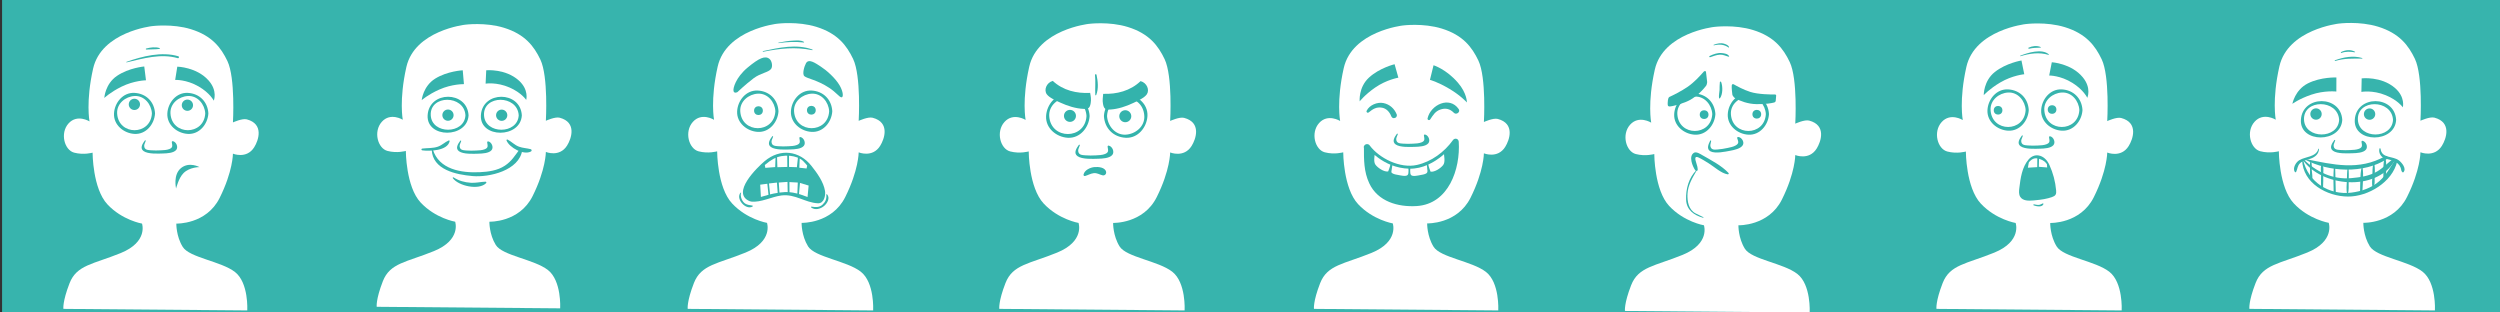 <?xml version="1.0" encoding="utf-8"?>
<!-- Generator: Adobe Illustrator 17.0.0, SVG Export Plug-In . SVG Version: 6.00 Build 0)  -->
<!DOCTYPE svg PUBLIC "-//W3C//DTD SVG 1.1//EN" "http://www.w3.org/Graphics/SVG/1.1/DTD/svg11.dtd">
<svg version="1.1" id="Слой_2" xmlns="http://www.w3.org/2000/svg" xmlns:xlink="http://www.w3.org/1999/xlink" x="0px" y="0px"
	 width="1200px" height="150px" viewBox="0 0 1200 150" enable-background="new 0 0 1200 150" xml:space="preserve">
<rect x="0" y="0" width="1200" height="150" fill="#333333" stroke="none"/>
<g id="Слой_3">
	<rect x="1" fill="#37B4AD" width="1200" height="150"/>
</g>
<g>
	<g>
		<g>
			<path fill="#FFFFFF" d="M72.961,12.542c0,0-24.29,2.716-28.275,20.407c-3.565,15.828-1.721,25.325-1.721,25.325
				s-5.901-3.688-10.081,0.983s-1.967,12.785,2.705,14.015c4.672,1.229,8.851,0,8.851,0s0,17.211,7.13,24.833
				s16.596,9.22,16.596,9.22s3.073,8.728-10.204,14.138c-13.277,5.409-21.145,5.655-24.587,14.506s-2.95,12.294-2.95,12.294
				L118.692,149c0,0,0.738-13.277-5.901-18.44c-6.639-5.163-21.882-6.884-25.079-12.048s-3.073-11.187-3.073-11.187
				s14.383,0.492,20.776-12.294c6.393-12.785,6.393-21.268,6.393-21.268s6.554,2.723,10.204-3.073
				c2.09-3.319,4.794-11.187-3.565-13.4c-2.191-0.58-6.638,1.475-6.638,1.475s1.229-21.329-2.643-29.443
				c-3.055-6.4-7.376-12.171-17.518-15.305C82.702,11.252,72.961,12.542,72.961,12.542z"/>
			<g>
				<g>
					<g>
						<path fill="#37B4AD" d="M72.917,54.432c-0.579,10.757-16.115,10.757-16.694,0c-0.254-4.721,3.997-8.113,8.347-8.347
							C69.291,45.831,72.683,50.082,72.917,54.432c0.052,0.962,1.552,0.967,1.5,0c-0.3-5.578-4.27-9.547-9.847-9.847
							c-5.566-0.3-9.571,4.722-9.847,9.847c-0.3,5.566,4.722,9.571,9.847,9.847c5.566,0.3,9.571-4.722,9.847-9.847
							C74.47,53.465,72.969,53.47,72.917,54.432z"/>
					</g>
				</g>
				<circle fill="#37B4AD" cx="64.509" cy="50.099" r="2.705"/>
			</g>
			<g>
				<g>
					<g>
						<path fill="#37B4AD" d="M98.519,54.432c-0.579,10.757-16.115,10.757-16.694,0c-0.254-4.721,3.997-8.113,8.347-8.347
							C94.892,45.831,98.284,50.082,98.519,54.432c0.052,0.962,1.552,0.967,1.5,0c-0.3-5.578-4.27-9.547-9.847-9.847
							c-5.566-0.3-9.571,4.722-9.847,9.847c-0.3,5.566,4.722,9.571,9.847,9.847c5.566,0.3,9.571-4.722,9.847-9.847
							C100.071,53.465,98.57,53.47,98.519,54.432z"/>
					</g>
				</g>
				<circle fill="#37B4AD" cx="89.956" cy="50.498" r="2.705"/>
			</g>
			<path fill="#37B4AD" d="M84.515,90.484c0,0-1.596-6.701,2.474-9.895c3.922-3.077,8.776-0.371,8.776-0.371
				s-4.672-0.061-7.626,2.818C85.737,85.377,84.515,90.484,84.515,90.484z"/>
			<path fill="#37B4AD" d="M69.242,31.904l0.83,6.638c0,0-5.716,0.092-11.71,3.043c-5.402,2.659-8.298,5.44-8.298,5.44
				s0.369-6.731,6.085-10.603S69.242,31.904,69.242,31.904z"/>
			<path fill="#37B4AD" d="M85.1,31.996l-1.014,6.362c0,0,5.348-0.277,11.249,3.135c5.447,3.149,7.284,6.823,7.284,6.823
				s1.961-4.656-2.489-9.681C94.413,32.181,85.1,31.996,85.1,31.996z"/>
			<g>
				<path fill="#37B4AD" d="M69.516,67.449c-1.058,1.455-2.528,3.67-0.609,5.059c2.078,1.503,6.97,1.237,9.37,1.163
					c1.828-0.056,5.07-0.172,6.318-1.726c1.084-1.35,0.028-3.823-1.597-4.178c-0.344-0.075-0.571,0.201-0.525,0.525
					c0.23,1.584,0.645,2.514-1.176,3.25c-1.247,0.504-2.798,0.55-4.123,0.615c-1.565,0.076-3.193,0.114-4.755-0.022
					c-1.446-0.126-3.162-0.112-3.212-2.169c-0.017-0.684,0.585-1.671,0.751-2.33C70.029,67.357,69.673,67.234,69.516,67.449
					L69.516,67.449z"/>
			</g>
			<g>
				<g>
					<path fill="#37B4AD" d="M60.794,29.942c7.998-1.873,16.38-4.371,24.532-2.017c0.592,0.171,0.84-0.742,0.253-0.919
						c-7.887-2.379-17.328-0.012-24.856,2.68C60.564,29.743,60.626,29.982,60.794,29.942L60.794,29.942z"/>
				</g>
			</g>
			<g>
				<g>
					<path fill="#37B4AD" d="M70.242,23.784c2.095-0.158,4.268-0.022,6.339-0.308c0.23-0.032,0.187-0.363,0-0.422
						c-1.998-0.63-4.416-0.302-6.408,0.223C69.897,23.351,69.947,23.806,70.242,23.784L70.242,23.784z"/>
				</g>
			</g>
		</g>
	</g>
</g>
<g>
	<g>
		<path fill="#FFFFFF" d="M223.258,11.856c0,0-24.234,2.71-28.21,20.36c-3.557,15.791-1.717,25.266-1.717,25.266
			s-5.887-3.68-10.057,0.981c-4.17,4.661-1.962,12.756,2.698,13.982c4.661,1.227,8.831,0,8.831,0s0,17.171,7.114,24.776
			c7.114,7.604,16.558,9.199,16.558,9.199s3.066,8.708-10.18,14.105c-13.246,5.397-21.096,5.642-24.53,14.473
			s-2.944,12.265-2.944,12.265L268.885,148c0,0,0.736-13.246-5.887-18.398s-21.832-6.869-25.021-12.02
			c-3.189-5.151-3.066-11.161-3.066-11.161s14.35,0.491,20.728-12.265s6.378-21.219,6.378-21.219s6.539,2.716,10.18-3.066
			c2.085-3.312,4.783-11.161-3.557-13.369c-2.186-0.579-6.623,1.472-6.623,1.472s1.227-21.28-2.637-29.375
			c-3.048-6.386-7.359-12.143-17.478-15.27C232.977,10.57,223.258,11.856,223.258,11.856z"/>
		<g>
			<g>
				<path fill="#33B3AC" d="M223.412,55.363c-0.505,9.206-16.147,9.206-16.652,0C206.213,45.392,222.872,45.425,223.412,55.363
					c0.052,0.962,1.553,0.967,1.5,0c-0.647-11.895-19.006-11.895-19.652,0c-0.605,11.13,19.043,11.101,19.652,0
					C224.965,54.396,223.465,54.402,223.412,55.363z"/>
			</g>
		</g>
		<circle fill="#33B3AC" cx="215.025" cy="55.271" r="2.698"/>
		<g>
			<g>
				<path fill="#33B3AC" d="M248.982,55.371c-0.505,9.206-16.147,9.206-16.652,0C231.782,45.399,248.441,45.433,248.982,55.371
					c0.052,0.962,1.553,0.967,1.5,0c-0.647-11.895-19.006-11.895-19.652,0c-0.605,11.13,19.043,11.101,19.652,0
					C250.535,54.404,249.035,54.409,248.982,55.371z"/>
			</g>
		</g>
		<circle fill="#33B3AC" cx="240.809" cy="55.31" r="2.698"/>
		<path fill="#36B3AD" d="M222.119,33.74l0.571,6.65c0,0-5.703-0.129-11.791,2.581c-5.488,2.442-8.483,5.102-8.483,5.102
			s0.628-6.696,6.477-10.336C214.74,34.099,222.119,33.74,222.119,33.74z"/>
		<path fill="#36B3AD" d="M233.391,33.729l-0.298,6.42c0,0,5.271-0.869,11.501,1.857c5.751,2.516,7.981,5.954,7.981,5.954
			s1.426-4.835-3.545-9.322C242.644,32.876,233.391,33.729,233.391,33.729z"/>
		<g>
			<path fill="#36B3AD" d="M220.925,67.557c-1.055,1.451-2.522,3.662-0.608,5.047c2.073,1.499,6.954,1.234,9.349,1.16
				c1.823-0.056,5.059-0.172,6.304-1.722c1.082-1.347,0.028-3.814-1.593-4.169c-0.343-0.075-0.57,0.2-0.523,0.523
				c0.229,1.58,0.644,2.508-1.174,3.243c-1.244,0.503-2.791,0.549-4.114,0.614c-1.562,0.076-3.186,0.114-4.744-0.022
				c-1.443-0.126-3.155-0.112-3.205-2.164c-0.017-0.682,0.583-1.667,0.749-2.325C221.437,67.465,221.082,67.343,220.925,67.557
				L220.925,67.557z"/>
		</g>
		<g>
			<g>
				<path fill="#36B3AD" d="M202.691,72.173c3.513,0.467,12.133,0.261,13.126-4.39c0.061-0.287-0.208-0.461-0.459-0.353
					c-1.847,0.798-3.164,2.262-5.134,2.955c-2.438,0.858-5.019,0.615-7.532,0.929C202.136,71.383,202.14,72.1,202.691,72.173
					L202.691,72.173z"/>
			</g>
		</g>
		<g>
			<g>
				<path fill="#36B3AD" d="M243.122,67.403c1.342,3.466,8.297,7.271,11.773,5.288c0.446-0.254,0.353-0.954-0.142-1.085
					c-1.884-0.5-3.768-0.511-5.64-1.195c-2.094-0.765-3.543-2.411-5.463-3.414C243.397,66.866,243,67.087,243.122,67.403
					L243.122,67.403z"/>
			</g>
		</g>
		<g>
			<g>
				<path fill="#36B3AD" d="M207.216,71.737c0.307,9.822,11.855,12.087,19.606,12.776c8.052,0.715,22.438-2.666,23.866-12.47
					c0.107-0.734-0.72-1.084-1.171-0.494c-2.348,3.077-3.873,5.804-7.205,7.997c-3.541,2.33-7.861,2.904-11.988,3.105
					c-8.864,0.431-19.691-1.3-22.586-10.985C207.654,71.384,207.207,71.431,207.216,71.737L207.216,71.737z"/>
			</g>
		</g>
		<g>
			<g>
				<path fill="#36B3AD" d="M217.35,85.502c2.742,3.799,12.507,5.942,15.999,2.399c0.243-0.246,0.073-0.704-0.287-0.694
					c-2.397,0.07-4.607,0.69-7.057,0.526c-3.005-0.202-5.765-0.942-8.291-2.594C217.498,84.998,217.193,85.284,217.35,85.502
					L217.35,85.502z"/>
			</g>
		</g>
	</g>
</g>
<g>
	<g>
		<g>
			<path fill="#FFFFFF" d="M372.995,11.389c0,0-24.495,2.739-28.514,20.58c-3.595,15.962-1.736,25.539-1.736,25.539
				s-5.951-3.719-10.166,0.992c-4.215,4.711-1.984,12.893,2.727,14.133c4.711,1.24,8.926,0,8.926,0s0,17.356,7.19,25.043
				c7.19,7.686,16.736,9.298,16.736,9.298s3.099,8.802-10.29,14.257c-13.389,5.455-21.323,5.703-24.795,14.629
				s-2.975,12.397-2.975,12.397L419.113,149c0,0,0.744-13.389-5.951-18.596c-6.695-5.207-22.067-6.943-25.291-12.149
				c-3.223-5.207-3.099-11.282-3.099-11.282s14.505,0.496,20.952-12.397c6.447-12.893,6.447-21.447,6.447-21.447
				s6.61,2.746,10.29-3.099c2.108-3.347,4.835-11.282-3.595-13.513c-2.21-0.585-6.695,1.488-6.695,1.488s1.24-21.509-2.665-29.692
				c-3.081-6.454-7.438-12.273-17.666-15.435C382.818,10.089,372.995,11.389,372.995,11.389z"/>
			<g>
				<path fill="#37B4AD" d="M370.637,65.459c-1.067,1.467-2.549,3.701-0.614,5.101c2.095,1.516,7.029,1.248,9.449,1.173
					c1.843-0.057,5.113-0.174,6.372-1.74c1.094-1.362,0.028-3.855-1.61-4.214c-0.347-0.076-0.576,0.203-0.529,0.529
					c0.232,1.597,0.651,2.535-1.186,3.277c-1.258,0.508-2.821,0.555-4.158,0.62c-1.579,0.077-3.22,0.115-4.795-0.022
					c-1.458-0.127-3.189-0.113-3.239-2.188c-0.017-0.689,0.589-1.685,0.757-2.35C371.154,65.366,370.795,65.242,370.637,65.459
					L370.637,65.459z"/>
			</g>
			<g>
				<g>
					<g>
						<path fill="#37B4AD" d="M372.177,53.385c-0.585,10.856-16.263,10.856-16.848,0c-0.257-4.764,4.034-8.188,8.424-8.424
							C368.518,44.705,371.941,48.995,372.177,53.385c0.052,0.962,1.552,0.967,1.5,0c-0.303-5.621-4.303-9.621-9.924-9.924
							c-5.61-0.302-9.646,4.759-9.924,9.924c-0.302,5.61,4.759,9.646,9.924,9.924c5.61,0.302,9.646-4.759,9.924-9.924
							C373.73,52.418,372.229,52.423,372.177,53.385z"/>
					</g>
				</g>
				<circle fill="#37B4AD" cx="364.063" cy="53.106" r="2.108"/>
			</g>
			<g>
				<circle fill="#37B4AD" cx="389.447" cy="52.92" r="2.108"/>
				<g>
					<g>
						<path fill="#37B4AD" d="M397.995,53.385c-0.585,10.856-16.263,10.856-16.848,0c-0.257-4.764,4.034-8.188,8.424-8.424
							C394.335,44.705,397.759,48.995,397.995,53.385c0.052,0.962,1.552,0.967,1.5,0c-0.303-5.621-4.303-9.621-9.924-9.924
							c-5.61-0.302-9.646,4.759-9.924,9.924c-0.302,5.61,4.759,9.646,9.924,9.924c5.61,0.302,9.646-4.759,9.924-9.924
							C399.547,52.418,398.047,52.423,397.995,53.385z"/>
					</g>
				</g>
			</g>
			<path fill="#37B4AD" d="M353.96,44.211c0,0,3.874-3.688,7.717-6.602c3.456-2.62,7.207-2.803,8.461-4.556
				c0.853-1.192,0.377-3.797-0.744-4.742c-2.079-1.753-5.021-0.465-10.507,4.091c-5.722,4.752-7.159,10.042-6.788,11.344
				C352.472,45.048,353.96,44.211,353.96,44.211z"/>
			<path fill="#37B4AD" d="M386.875,30.357c-0.769,1.367-1.973,5.231-0.744,6.23c1.488,1.209,6.137,1.767,11.901,5.579
				c3.444,2.278,4.835,4.463,5.858,4.556c1.023,0.093,0.937-2.587-0.837-5.672c-2.139-3.719-6.509-7.438-9.112-9.112
				C391.338,30.264,388.206,27.99,386.875,30.357z"/>
			<g>
				<g>
					<path fill="#37B4AD" d="M360.561,95.257c-2.727-0.62-2.637-3.507-1.674-5.951c1.209-3.068,7.283-10.259,12.242-12.986
						c4.959-2.727,11.594-1.675,14.257,0.868c3.44,3.285,8.926,11.53,9.174,14.877c0.248,3.347-1.116,4.835-4.215,3.595
						c-3.099-1.24-8.558-3.704-13.513-3.471C368.929,92.561,363.289,95.877,360.561,95.257z"/>
					<g>
						<path fill="#37B4AD" d="M361.318,93.962c-6.362-2.719,8.552-15.137,10.569-16.347c8.756-5.25,15.092,2.854,19.033,9.47
							c0.722,1.213,1.331,2.482,1.833,3.801c1.376,3.617-2.585,3.091-4.393,2.362c-3.206-1.294-6.429-2.166-9.861-2.543
							c-3.3-0.362-6.969,0.579-10.143,1.381c-2.485,0.628-5.187,1.963-7.795,1.67c-1.921-0.215-1.9,2.787,0,3
							c4.657,0.522,9.879-2.335,14.488-2.933c6.592-0.855,11.395,3.46,17.531,3.751c2.956,0.14,3.776-3.729,3.427-5.909
							c-0.702-4.382-3.83-8.647-6.509-12.039c-5.823-7.373-15.073-8.511-22.49-2.264c-3.544,2.986-16.278,15.311-7.204,19.189
							C361.562,97.304,363.092,94.72,361.318,93.962z"/>
					</g>
				</g>
				<g>
					<g>
						<path fill="#37B4AD" d="M355.522,92.451c-2.642,2.839,2.441,8.646,5.707,6.68c0.17-0.102,0.155-0.399-0.058-0.443
							c-1.5-0.306-2.753-0.26-3.972-1.357c-1.135-1.021-2.017-3.246-1.455-4.751C355.791,92.454,355.609,92.357,355.522,92.451
							L355.522,92.451z"/>
					</g>
				</g>
				<g>
					<g>
						<path fill="#37B4AD" d="M389.381,99.598c1.899,1.436,4.471,0.681,6.158-0.708c1.56-1.284,3.021-3.825,1.465-5.605
							c-0.12-0.137-0.394-0.034-0.373,0.155c0.209,1.962-0.355,3.401-1.785,4.757c-1.521,1.441-3.389,1.29-5.29,0.987
							C389.295,99.142,389.173,99.441,389.381,99.598L389.381,99.598z"/>
					</g>
				</g>
			</g>
			<g>
				<g>
					<g>
						<path fill="#37B4AD" d="M366.322,24.844c8.07-1.589,15.401-2.448,23.527-0.763c0.209,0.043,0.285-0.244,0.087-0.316
							c-7.638-2.775-16.026-0.89-23.701,0.763C366.027,24.572,366.116,24.885,366.322,24.844L366.322,24.844z"/>
					</g>
				</g>
				<g>
					<g>
						<path fill="#37B4AD" d="M373.74,20.706c4.034-0.576,8.023-0.787,12.068-0.304c0.169,0.02,0.214-0.229,0.083-0.306
							c-1.565-0.91-3.396-0.669-5.155-0.598c-2.383,0.096-4.728,0.488-7.058,0.981C373.527,20.512,373.595,20.727,373.74,20.706
							L373.74,20.706z"/>
					</g>
				</g>
			</g>
			<g>
				<defs>
					<path id="SVGID_1_" d="M360.561,95.257c-2.727-0.62-2.637-3.507-1.674-5.951c1.209-3.068,7.283-10.259,12.242-12.986
						c4.959-2.727,11.594-1.675,14.257,0.868c3.44,3.285,8.926,11.53,9.174,14.877c0.248,3.347-1.116,4.835-4.215,3.595
						c-3.099-1.24-8.558-3.704-13.513-3.471C368.929,92.561,363.289,95.877,360.561,95.257z"/>
				</defs>
				<clipPath id="SVGID_2_">
					<use xlink:href="#SVGID_1_"  overflow="visible"/>
				</clipPath>
				<g clip-path="url(#SVGID_2_)">
					<g>
						<path fill="#FFFFFF" d="M367.349,80.567l4.742-0.372l0.186-5.083c0,0-4.871,0.131-5.269,2.417
							C366.884,78.242,367.349,80.567,367.349,80.567z"/>
						<path fill="#FFFFFF" d="M372.958,74.74l0.186,5.517l4.773-0.124l-0.062-6.013C377.855,74.12,374.446,73.81,372.958,74.74z"/>
						<path fill="#FFFFFF" d="M378.723,74.12v6.013l3.781,0.124l0.558-5.083C383.062,75.174,379.405,73.934,378.723,74.12z"/>
						<path fill="#FFFFFF" d="M383.868,75.67l-0.186,4.835l3.471,0.372l0.558-2.603C387.711,78.273,384.798,75.484,383.868,75.67z"
							/>
					</g>
					<g>
						<polygon fill="#FFFFFF" points="365.334,96.389 364.9,88.64 368.309,88.206 369.115,95.707 						"/>
						<polygon fill="#FFFFFF" points="369.859,95.505 369.115,88.067 372.927,87.633 373.485,95.071 						"/>
						<polygon fill="#FFFFFF" points="373.811,87.618 374.307,94.994 378.15,95.18 377.995,87.308 						"/>
						<polygon fill="#FFFFFF" points="378.925,87.401 378.971,94.994 382.628,95.428 382.938,87.618 						"/>
						<polygon fill="#FFFFFF" points="383.992,87.819 383.31,95.381 387.463,96.311 388.145,89.059 						"/>
					</g>
				</g>
			</g>
		</g>
	</g>
</g>
<path fill="#FFFFFF" d="M522.526,11.469c0,0-24.481,2.737-28.497,20.568c-3.593,15.952-1.735,25.524-1.735,25.524
	s-5.947-3.717-10.16,0.991c-4.213,4.708-1.982,12.886,2.726,14.125c4.708,1.239,8.921,0,8.921,0s0,17.346,7.186,25.028
	c7.186,7.682,16.727,9.293,16.727,9.293s3.098,8.797-10.284,14.249s-21.311,5.699-24.78,14.62c-3.469,8.921-2.974,12.39-2.974,12.39
	L568.618,149c0,0,0.743-13.381-5.947-18.585s-22.055-6.938-25.276-12.142c-3.221-5.204-3.098-11.275-3.098-11.275
	s14.496,0.496,20.939-12.39c6.443-12.886,6.443-21.435,6.443-21.435s6.606,2.744,10.284-3.098
	c2.106-3.345,4.832-11.275-3.593-13.505c-2.209-0.585-6.691,1.487-6.691,1.487s1.239-21.497-2.664-29.674
	c-3.079-6.451-7.434-12.266-17.656-15.426C532.344,10.169,522.526,11.469,522.526,11.469z"/>
<path fill="#33B3AC" d="M517.845,69.56c-1.127,1.55-2.694,3.912-0.649,5.391c2.214,1.602,7.428,1.318,9.986,1.24
	c1.948-0.06,5.404-0.183,6.733-1.839c1.156-1.439,0.03-4.074-1.701-4.453c-0.366-0.08-0.609,0.214-0.559,0.559
	c0.245,1.688,0.688,2.679-1.254,3.464c-1.329,0.537-2.981,0.587-4.394,0.656c-1.668,0.082-3.403,0.122-5.068-0.023
	c-1.541-0.134-3.37-0.119-3.423-2.312c-0.018-0.729,0.623-1.78,0.8-2.483C518.391,69.461,518.011,69.33,517.845,69.56L517.845,69.56
	z"/>
<g>
	<g>
		<path fill="#33B3AC" d="M521.519,55.687c-0.621,11.527-17.269,11.527-17.89,0c-0.272-5.059,4.283-8.694,8.945-8.945
			C517.633,46.47,521.268,51.025,521.519,55.687c0.052,0.962,1.552,0.967,1.5,0c-0.319-5.917-4.528-10.126-10.445-10.445
			c-5.904-0.318-10.152,5.008-10.445,10.445c-0.318,5.904,5.008,10.152,10.445,10.445c5.904,0.318,10.152-5.008,10.445-10.445
			C523.071,54.72,521.571,54.725,521.519,55.687z"/>
	</g>
</g>
<circle fill="#33B3AC" cx="513.579" cy="55.624" r="2.882"/>
<path fill="#33B3AC" d="M505.334,38.828c4.969,4.635,11.469,6.089,17.936,5.76c0.299,1.619,0.578,3.047,0.254,4.931
	c-0.387,2.244-0.997,2.855-3.325,2.753c-3.893-0.17-7.741-1.412-11.251-3.02c-1.884-0.863-5.227-2.284-6.475-3.98
	C500.95,43.202,502.279,39.696,505.334,38.828z"/>
<g>
	<g>
		<path fill="#33B3AC" d="M529.885,55.687c0.319,5.917,4.528,10.126,10.445,10.445c5.904,0.318,10.152-5.008,10.445-10.445
			c0.318-5.904-5.008-10.152-10.445-10.445C534.426,44.924,530.178,50.25,529.885,55.687c-0.052,0.967,1.448,0.962,1.5,0
			c0.621-11.527,17.269-11.527,17.89,0c0.272,5.059-4.283,8.694-8.945,8.945c-5.059,0.272-8.694-4.283-8.945-8.945
			C531.333,54.725,529.833,54.72,529.885,55.687z"/>
	</g>
</g>
<circle fill="#33B3AC" cx="540.134" cy="55.785" r="2.882"/>
<path fill="#33B3AC" d="M547.482,38.933c-4.903,4.705-11.49,6.347-17.962,6.109c-0.102,1.853-0.427,2.959-0.076,4.838
	c0.419,2.239,1.037,2.841,3.363,2.706c3.89-0.225,7.72-1.522,11.207-3.179c1.872-0.89,5.194-2.358,6.418-4.071
	C551.928,43.244,550.549,39.757,547.482,38.933z"/>
<g>
	<g>
		<path fill="#33B3AC" d="M525.592,35.984c0.36,3.213-0.01,6.36,0.147,9.563c0.013,0.266,0.353,0.294,0.445,0.06
			c1.189-3.04,0.82-6.599,0.145-9.723C526.241,35.476,525.545,35.562,525.592,35.984L525.592,35.984z"/>
	</g>
</g>
<g>
	<g>
		<path fill="#33B3AC" d="M520.808,84.492c1.429-0.4,2.606-1.175,4.128-1.366c1.681-0.211,2.765,0.678,4.279,1.03
			c1.057,0.246,1.947-0.658,1.709-1.709c-0.489-2.162-3.715-2.404-5.496-2.261c-2.033,0.163-4.84,1.396-5.331,3.595
			C520.002,84.203,520.367,84.616,520.808,84.492L520.808,84.492z"/>
	</g>
</g>
<g>
	<g>
		<g>
			<path fill="#FFFFFF" d="M673.333,12.237c0,0-24.345,2.722-28.338,20.453c-3.573,15.863-1.725,25.381-1.725,25.381
				s-5.914-3.696-10.103,0.986c-4.189,4.682-1.971,12.814,2.711,14.046c4.682,1.232,8.871,0,8.871,0s0,17.249,7.146,24.888
				s16.633,9.241,16.633,9.241s3.08,8.748-10.226,14.169c-13.307,5.421-21.192,5.668-24.642,14.539
				c-3.45,8.871-2.957,12.321-2.957,12.321L719.168,149c0,0,0.739-13.307-5.914-18.482c-6.653-5.175-21.931-6.9-25.135-12.075
				c-3.203-5.175-3.08-11.212-3.08-11.212s14.416,0.493,20.823-12.321s6.407-21.315,6.407-21.315s6.569,2.729,10.226-3.08
				c2.095-3.327,4.805-11.212-3.573-13.43c-2.196-0.581-6.653,1.479-6.653,1.479s1.232-21.377-2.649-29.509
				c-3.062-6.415-7.393-12.198-17.557-15.34C683.096,10.944,673.333,12.237,673.333,12.237z"/>
			<path fill="#37B4AD" d="M669.407,30.828l1.807,6.457c0,0-5.652,0.939-11.155,4.753c-4.96,3.437-7.418,6.623-7.418,6.623
				s-0.633-6.726,4.459-11.413S669.407,30.828,669.407,30.828z"/>
			<path fill="#37B4AD" d="M688.101,31.317l-1.725,7.023c0,0,3.489,0.826,9.364,4.312c5.423,3.218,8.378,6.53,8.378,6.53
				s0.091-4.401-4.312-9.487C694.15,33.162,688.101,31.317,688.101,31.317z"/>
			<g>
				<path fill="#37B4AD" d="M670.497,64.249c-1.06,1.458-2.534,3.679-0.61,5.07c2.082,1.506,6.986,1.24,9.391,1.166
					c1.832-0.057,5.082-0.173,6.332-1.73c1.087-1.353,0.028-3.831-1.6-4.188c-0.344-0.075-0.573,0.201-0.526,0.526
					c0.23,1.587,0.647,2.52-1.179,3.257c-1.25,0.505-2.804,0.552-4.133,0.617c-1.569,0.077-3.2,0.115-4.766-0.022
					c-1.45-0.126-3.169-0.112-3.22-2.174c-0.017-0.685,0.586-1.674,0.753-2.335C671.011,64.156,670.654,64.033,670.497,64.249
					L670.497,64.249z"/>
			</g>
			<g>
				<g>
					<path fill="#33B3AC" d="M667.4,86.217c2.759,3.815,12.556,5.962,16.069,2.409c0.243-0.246,0.073-0.705-0.287-0.694
						c-2.408,0.075-4.628,0.696-7.089,0.53c-3.019-0.203-5.793-0.946-8.33-2.609C667.548,85.712,667.243,86,667.4,86.217
						L667.4,86.217z"/>
				</g>
			</g>
			<g>
				<path fill="#37B4AD" d="M656.189,70.621c0,0,7.393,10.103,20.33,10.35c12.937,0.246,22.178-12.937,22.178-12.937
					s1.971,28.585-19.837,29.447c-21.808,0.862-22.455-17.373-22.578-19.467C656.158,75.919,656.189,70.621,656.189,70.621z"/>
				<g>
					<path fill="#37B4AD" d="M654.894,71.378c5.321,7.104,14.202,11.221,22.997,11.069c8.769-0.152,17.201-6.784,22.101-13.656
						c-0.932-0.252-1.863-0.505-2.795-0.757c0.714,11.127-3.089,24.872-15.317,27.61c-8.833,1.978-18.482-1.512-22.359-9.857
						c-2.175-4.682-1.855-10.16-1.831-15.166c0.009-1.935-2.991-1.934-3,0c-0.028,6.064-0.053,11.744,2.548,17.34
						c4.078,8.776,13.832,11.519,22.81,10.944c15.268-0.978,20.994-17.72,20.15-30.871c-0.099-1.543-1.925-1.977-2.795-0.757
						c-4.095,5.743-10.371,10.343-17.257,11.897c-8.162,1.843-18.125-3.256-22.66-9.31
						C656.339,68.335,653.733,69.828,654.894,71.378z"/>
				</g>
			</g>
			<g>
				<g>
					<path fill="#37B4AD" d="M657.006,53.939c1.986-1.623,3.732-2.731,6.415-2.238c2.08,0.382,3.606,2.113,4.331,3.991
						c0.206,0.533,0.696,1.101,1.346,1.025c0.265-0.031,0.462-0.081,0.705-0.191c0.517-0.233,0.855-1.048,0.642-1.576
						c-1.145-2.832-3.378-4.871-6.407-5.484c-2.924-0.592-6.727,0.952-8.038,3.697C655.678,53.837,656.439,54.403,657.006,53.939
						L657.006,53.939z"/>
				</g>
			</g>
			<g>
				<g>
					<path fill="#37B4AD" d="M686.492,57.33c1.329-1.997,2.404-3.87,4.795-4.718c2.584-0.917,4.722-0.363,6.58,1.536
						c1.151,1.177,3.281-0.385,2.315-1.787c-4.417-6.412-13.479-2.068-14.947,4.439C685.061,57.573,686.059,57.981,686.492,57.33
						L686.492,57.33z"/>
				</g>
			</g>
			<g>
				<defs>
					<path id="SVGID_3_" d="M656.189,70.621c0,0,7.393,10.103,20.33,10.35c12.937,0.246,22.178-12.937,22.178-12.937
						s1.971,28.585-19.837,29.447c-21.808,0.862-22.455-17.373-22.578-19.467C656.158,75.919,656.189,70.621,656.189,70.621z"/>
				</defs>
				<clipPath id="SVGID_4_">
					<use xlink:href="#SVGID_3_"  overflow="visible"/>
				</clipPath>
				<g clip-path="url(#SVGID_4_)">
					<path fill="#FFFFFF" d="M659.947,72.623c0,1.956-0.888,4.94,0.327,6.514c1.13,1.464,4.037,3.468,6.033,3.175
						c0.511-1.309,1.476-3.668,1.121-5.11C667.078,75.777,662.642,71.218,659.947,72.623z"/>
					<path fill="#FFFFFF" d="M675.964,79.677c0,1.059,0.466,3.571-0.323,4.347c-0.838,0.824-3.462,0.152-4.464-0.029
						c-0.877-0.158-1.749-0.272-2.571-0.668c-0.969-0.466-0.775-0.788-0.61-1.801c0.18-1.106,0.329-3.451,1.028-3.789
						c0.99-0.479,3.301,0.637,4.354,0.942C674.041,78.87,675.121,79.144,675.964,79.677z"/>
					<path fill="#FFFFFF" d="M693.038,72.716c0,1.956,0.888,4.94-0.327,6.514c-1.13,1.464-4.037,3.468-6.033,3.175
						c-0.51-1.309-1.476-3.668-1.121-5.11C685.907,75.869,690.343,71.311,693.038,72.716z"/>
					<path fill="#FFFFFF" d="M677.02,79.708c0,1.059-0.466,3.571,0.323,4.347c0.838,0.824,3.462,0.152,4.464-0.029
						c0.877-0.158,1.749-0.272,2.571-0.668c0.969-0.466,0.869-1.25,0.704-2.264c-0.18-1.106,0.065-2.966-1.122-3.326
						c-1.052-0.32-3.301,0.637-4.354,0.942C678.943,78.901,677.864,79.175,677.02,79.708z"/>
				</g>
			</g>
		</g>
	</g>
</g>
<g>
	<g>
		<g>
			<path fill="#FFFFFF" d="M822.707,12.931c0,0-24.399,2.728-28.402,20.499c-3.581,15.899-1.729,25.438-1.729,25.438
				s-5.927-3.705-10.126,0.988s-1.976,12.842,2.717,14.077c4.692,1.235,8.891,0,8.891,0s0,17.288,7.162,24.944
				c7.162,7.656,16.67,9.261,16.67,9.261s3.087,8.767-10.249,14.201s-21.239,5.68-24.697,14.571s-2.964,12.349-2.964,12.349
				L868.644,150c0,0,0.741-13.336-5.927-18.523c-6.668-5.186-21.98-6.915-25.191-12.102s-3.087-11.237-3.087-11.237
				s14.448,0.494,20.869-12.349c6.421-12.842,6.421-21.363,6.421-21.363s6.584,2.735,10.249-3.087
				c2.099-3.334,4.816-11.237-3.581-13.46c-2.201-0.583-6.668,1.482-6.668,1.482s1.235-21.425-2.655-29.575
				c-3.068-6.429-7.409-12.225-17.597-15.374C832.492,11.636,822.707,12.931,822.707,12.931z"/>
			<g>
				<path fill="#33B3AC" d="M820.886,67.552c-0.821,1.609-1.932,4.038,0.19,5.115c2.297,1.165,7.11,0.134,9.479-0.316
					c1.804-0.343,5.004-0.966,5.998-2.704c0.864-1.51-0.572-3.797-2.24-3.895c-0.353-0.021-0.535,0.289-0.438,0.603
					c0.476,1.535,1.035,2.393-0.657,3.409c-1.159,0.696-2.689,0.985-3.994,1.257c-1.541,0.322-3.15,0.614-4.721,0.725
					c-1.455,0.102-3.155,0.385-3.527-1.648c-0.124-0.676,0.318-1.749,0.38-2.43C821.381,67.38,821.008,67.314,820.886,67.552
					L820.886,67.552z"/>
			</g>
			<g>
				<g>
					<g>
						<path fill="#33B3AC" d="M821.89,54.762c-0.582,10.809-16.194,10.809-16.776,0c-0.255-4.744,4.016-8.152,8.388-8.388
							C818.246,46.119,821.655,50.39,821.89,54.762c0.052,0.962,1.552,0.967,1.5,0c-0.302-5.601-4.287-9.586-9.888-9.888
							c-5.589-0.301-9.611,4.741-9.888,9.888c-0.301,5.589,4.741,9.611,9.888,9.888c5.589,0.301,9.611-4.741,9.888-9.888
							C823.442,53.795,821.942,53.8,821.89,54.762z"/>
					</g>
				</g>
				<circle fill="#33B3AC" cx="817.979" cy="55.023" r="2.099"/>
			</g>
			<g>
				<circle fill="#33B3AC" cx="843.262" cy="54.837" r="2.099"/>
				<g>
					<g>
						<path fill="#33B3AC" d="M847.606,54.762c-0.582,10.809-16.194,10.809-16.776,0c-0.255-4.744,4.016-8.152,8.388-8.388
							C843.962,46.119,847.371,50.39,847.606,54.762c0.052,0.962,1.552,0.967,1.5,0c-0.302-5.601-4.287-9.586-9.888-9.888
							c-5.589-0.301-9.611,4.741-9.888,9.888c-0.301,5.589,4.741,9.611,9.888,9.888c5.589,0.301,9.611-4.741,9.888-9.888
							C849.158,53.795,847.658,53.8,847.606,54.762z"/>
					</g>
				</g>
			</g>
			<g>
				<g>
					<path fill="#33B3AC" d="M829.683,83.019c-3.251-3.485-8.425-6.171-12.52-8.513c-0.919-0.525-2.898-1.855-4.034-1.189
						c-2.761,1.617-0.693,6.563,0.595,8.439c0.335,0.487,1.205,0.352,1.179-0.319c-0.045-1.174-0.31-2.074-0.68-3.201
						c-0.558-1.698-1.027-3.632,1.077-2.646c1.703,0.798,3.308,1.831,4.902,2.821c2.656,1.649,5.917,4.757,9.094,5.275
						C829.678,83.747,829.972,83.329,829.683,83.019L829.683,83.019z"/>
				</g>
			</g>
			<g>
				<g>
					<path fill="#33B3AC" d="M825.61,47.126c1.353-1.86,1.352-5.67,0.548-7.744c-0.099-0.256-0.569-0.35-0.618,0
						c-0.177,1.281-0.104,2.58-0.153,3.871c-0.049,1.274-0.442,2.543-0.248,3.811C825.177,47.311,825.496,47.283,825.61,47.126
						L825.61,47.126z"/>
				</g>
			</g>
			<path fill="#33B3AC" d="M831.24,41.006c-0.141,1.074,0.277,4.324,0.277,4.324s0.106,1.141,1.658,1.988
				c1.979,1.08,5.691,2.599,9.915,2.666c4.56,0.072,7.317-0.47,8.511-0.781c0.768-0.2,0.757-0.911,0.757-0.911l0.208-2.483
				c0,0-0.146-0.455-0.475-0.452c-1.827,0.019-8.112-0.014-11.95-1.236c-3.206-1.021-6.371-2.732-7.946-3.645
				C831.546,40.1,831.276,40.735,831.24,41.006z"/>
			<path fill="#33B3AC" d="M818.858,34.358l0.581,5.045c0,0-0.109,1.269-0.52,1.793c-1.418,1.81-5.126,6.047-9.995,7.856
				c-3.61,1.341-5.835,1.84-7.075,2.023c-0.917,0.135-1.195-0.177-1.286-0.511c-0.162-0.592-0.027-1.844,0.036-2.455
				c0.044-0.427,0.264-1.369,0.697-1.57c1.585-0.732,5.633-2.684,8.933-4.972c2.958-2.052,5.968-5.327,7.49-7.085
				C818.357,33.743,818.858,34.358,818.858,34.358z"/>
			<g>
				<g>
					<path fill="#33B3AC" d="M820.854,27.468c1.565-0.531,3.034-1.133,4.709-1.227c1.563-0.088,2.759,0.634,4.204,0.978
						c0.155,0.037,0.301-0.13,0.212-0.275c-0.685-1.121-2.21-1.315-3.419-1.465c-2.034-0.254-4.155,0.537-5.953,1.405
						C820.28,27.04,820.512,27.584,820.854,27.468L820.854,27.468z"/>
				</g>
			</g>
			<g>
				<g>
					<path fill="#33B3AC" d="M822.69,21.766c2.543-0.603,4.861-0.494,7.039,1.048c0.108,0.077,0.253-0.049,0.218-0.168
						c-0.288-0.964-1.376-1.328-2.241-1.626c-1.656-0.569-3.517-0.144-5.094,0.459C822.435,21.547,822.5,21.811,822.69,21.766
						L822.69,21.766z"/>
				</g>
			</g>
			<g>
				<g>
					<path fill="#33B3AC" d="M814.331,81.629c-3.731,3.605-5.199,9.176-5.005,14.234c0.188,4.895,3.777,7.466,8.158,8.668
						c0.163,0.045,0.275-0.201,0.117-0.278c-1.209-0.594-2.428-1.16-3.627-1.773c-3.479-1.781-4.131-5.807-3.976-9.342
						c0.188-4.282,2.388-7.828,4.48-11.394C814.533,81.65,814.408,81.555,814.331,81.629L814.331,81.629z"/>
				</g>
			</g>
		</g>
	</g>
</g>
<g>
	<g>
		<g>
			<path fill="#FFFFFF" d="M972.343,11.556c0,0-24.466,2.736-28.479,20.555c-3.591,15.942-1.734,25.508-1.734,25.508
				s-5.943-3.715-10.154,0.991c-4.21,4.705-1.981,12.878,2.724,14.116c4.705,1.238,8.915,0,8.915,0s0,17.335,7.182,25.012
				c7.182,7.677,16.716,9.287,16.716,9.287s3.096,8.791-10.277,14.24s-21.298,5.696-24.765,14.611s-2.972,12.382-2.972,12.382
				l88.905,0.743c0,0,0.743-13.373-5.943-18.573c-6.686-5.201-22.041-6.934-25.26-12.135c-3.219-5.201-3.096-11.268-3.096-11.268
				s14.487,0.495,20.926-12.382c6.439-12.878,6.439-21.421,6.439-21.421s6.602,2.742,10.277-3.096
				c2.105-3.343,4.829-11.268-3.591-13.497c-2.207-0.584-6.686,1.486-6.686,1.486s1.238-21.483-2.662-29.656
				c-3.077-6.447-7.429-12.258-17.645-15.416C982.155,10.257,972.343,11.556,972.343,11.556z"/>
			<g>
				<g>
					<path fill="#37B4AD" d="M977.015,96.124c-0.35,0.034-0.7,0.067-1.049,0.1c-2.264,0.212-5.007,0.203-6.234-1.711
						c-0.773-1.206-0.632-2.759-0.463-4.182c0.581-4.889,1.294-10.091,4.494-13.832c1.158-1.354,2.882-2.163,4.638-1.904
						c2.488,0.366,4.25,2.28,5.283,4.525c1.78,3.868,2.888,8.044,3.26,12.286c0.064,0.732,0.09,1.529-0.329,2.133
						c-0.345,0.497-0.928,0.764-1.493,0.98C982.538,95.502,979.772,95.854,977.015,96.124z"/>
					<g>
						<g>
							<g>
								<path fill="#37B4AD" d="M972.305,52.82c-0.584,10.842-16.242,10.842-16.826,0c-0.256-4.758,4.028-8.177,8.413-8.413
									C968.65,44.151,972.069,48.436,972.305,52.82c0.052,0.962,1.552,0.967,1.5,0c-0.302-5.615-4.298-9.611-9.913-9.913
									c-5.603-0.302-9.635,4.753-9.913,9.913c-0.302,5.603,4.753,9.635,9.913,9.913c5.603,0.302,9.635-4.753,9.913-9.913
									C973.857,51.853,972.357,51.858,972.305,52.82z"/>
							</g>
						</g>
					</g>
					<g>
						<g>
							<g>
								<path fill="#37B4AD" d="M998.091,52.82c-0.584,10.842-16.242,10.842-16.826,0c-0.256-4.758,4.028-8.177,8.413-8.413
									C994.436,44.151,997.855,48.436,998.091,52.82c0.052,0.962,1.552,0.967,1.5,0c-0.302-5.615-4.298-9.611-9.913-9.913
									c-5.603-0.302-9.635,4.753-9.913,9.913c-0.302,5.603,4.753,9.635,9.913,9.913c5.603,0.302,9.635-4.753,9.913-9.913
									C999.643,51.853,998.143,51.858,998.091,52.82z"/>
							</g>
						</g>
						<circle fill="#37B4AD" cx="984.996" cy="52.575" r="2.074"/>
					</g>
					<path fill="#37B4AD" d="M970.304,29.03l1.341,6.604c0,0-5.734,0.53-11.527,3.952c-5.221,3.084-7.918,6.098-7.918,6.098
						s-0.145-6.788,5.3-11.115C962.945,30.243,970.304,29.03,970.304,29.03z"/>
					<path fill="#37B4AD" d="M984.869,29.881l-1.257,6.366c0,0,5.393-0.08,11.206,3.572c5.366,3.372,7.079,7.137,7.079,7.137
						s2.146-4.614-2.147-9.837C994.235,30.411,984.869,29.881,984.869,29.881z"/>
					<g>
						<path fill="#37B4AD" d="M970.488,65.096c-1.065,1.465-2.546,3.697-0.613,5.095c2.093,1.514,7.021,1.246,9.438,1.171
							c1.841-0.057,5.107-0.173,6.364-1.738c1.092-1.36,0.028-3.85-1.608-4.208c-0.346-0.076-0.576,0.202-0.528,0.528
							c0.231,1.595,0.65,2.532-1.185,3.273c-1.256,0.508-2.818,0.554-4.153,0.62c-1.577,0.077-3.216,0.115-4.789-0.022
							c-1.457-0.127-3.185-0.113-3.236-2.185c-0.017-0.689,0.589-1.683,0.756-2.347C971.005,65.003,970.646,64.879,970.488,65.096
							L970.488,65.096z"/>
					</g>
					<g>
						<defs>
							<path id="SVGID_5_" d="M978.569,76.182c-5.474-1.746-7.619,7.889-7.217,10.515c0.546,3.567,3.711,6.426,7.312,7.261
								c1.928,0.447,3.185,0.307,4.443-1.266c1.342-1.677,1.478-4.339,1.351-6.375C983.922,77.762,980.791,76.89,978.569,76.182z"/>
						</defs>
						<clipPath id="SVGID_6_">
							<use xlink:href="#SVGID_5_"  overflow="visible"/>
						</clipPath>
						<g clip-path="url(#SVGID_6_)">
							<polygon fill="#FFFFFF" points="974.296,75.394 973.383,80.49 977.868,80.228 977.916,75.243 							"/>
							<polygon fill="#FFFFFF" points="978.752,75.493 978.637,80.066 982.631,80.383 982.435,77.152 							"/>
						</g>
					</g>
					<g>
						<g>
							<path fill="#37B4AD" d="M976.191,98.584c1.181,0.435,4.14,1.1,4.659-0.682c0.047-0.162-0.114-0.33-0.279-0.279
								c-0.567,0.177-1.01,0.549-1.606,0.682c-0.845,0.188-1.801-0.084-2.633-0.233C975.995,98.011,975.869,98.465,976.191,98.584
								L976.191,98.584z"/>
						</g>
					</g>
					<g>
						<g>
							<path fill="#37B4AD" d="M969.84,26.99c4.356-1.347,9.031-2.008,13.45-0.653c0.139,0.042,0.257-0.149,0.144-0.248
								c-3.302-2.903-10.141-0.78-13.669,0.63C969.601,26.784,969.663,27.044,969.84,26.99L969.84,26.99z"/>
						</g>
					</g>
					<g>
						<g>
							<path fill="#37B4AD" d="M973.955,23.395c1.86-0.472,3.606-0.431,5.498-0.528c0.135-0.007,0.219-0.211,0.075-0.277
								c-1.813-0.828-4.018-0.505-5.796,0.276C973.424,23.002,973.648,23.472,973.955,23.395L973.955,23.395z"/>
						</g>
					</g>
				</g>
				<circle fill="#37B4AD" cx="959.081" cy="52.931" r="2.074"/>
			</g>
		</g>
	</g>
</g>
<g>
	<g>
		<g>
			<path fill="#FFFFFF" d="M1122.623,11.321c0,0-24.508,2.74-28.528,20.59c-3.597,15.97-1.737,25.551-1.737,25.551
				s-5.954-3.721-10.171,0.992c-4.217,4.713-1.984,12.9,2.729,14.14c4.713,1.24,8.931,0,8.931,0s0,17.365,7.194,25.055
				c7.194,7.69,16.745,9.303,16.745,9.303s3.101,8.807-10.295,14.264c-13.396,5.458-21.334,5.706-24.807,14.636
				s-2.977,12.404-2.977,12.404l89.057,0.744c0,0,0.744-13.396-5.954-18.605c-6.698-5.209-22.078-6.946-25.303-12.155
				c-3.225-5.209-3.101-11.287-3.101-11.287s14.512,0.496,20.962-12.404s6.45-21.458,6.45-21.458s6.613,2.747,10.295-3.101
				c2.109-3.349,4.837-11.287-3.597-13.52c-2.211-0.585-6.698,1.488-6.698,1.488s1.24-21.52-2.667-29.706
				c-3.082-6.458-7.442-12.279-17.675-15.442C1132.451,10.02,1122.623,11.321,1122.623,11.321z"/>
			<g>
				<g>
					<g>
						<g>
							<path fill="#37B4AD" d="M1122.787,57.551c-0.512,9.321-16.345,9.321-16.857,0C1105.376,47.456,1122.24,47.49,1122.787,57.551
								c0.052,0.962,1.553,0.967,1.5,0c-0.653-12.018-19.204-12.018-19.857,0c-0.611,11.244,19.242,11.216,19.857,0
								C1124.34,56.584,1122.84,56.59,1122.787,57.551z"/>
						</g>
					</g>
					<circle fill="#37B4AD" cx="1111.689" cy="54.733" r="2.729"/>
				</g>
				<g>
					<g>
						<g>
							<path fill="#37B4AD" d="M1148.645,57.559c-0.512,9.321-16.346,9.321-16.857,0
								C1131.234,47.464,1148.098,47.498,1148.645,57.559c0.052,0.962,1.552,0.967,1.5,0c-0.653-12.018-19.204-12.018-19.857,0
								c-0.611,11.244,19.242,11.216,19.857,0C1150.198,56.592,1148.698,56.597,1148.645,57.559z"/>
						</g>
					</g>
					<circle fill="#37B4AD" cx="1137.395" cy="54.768" r="2.729"/>
				</g>
				<path fill="#37B4AD" d="M1121.472,37.187l-0.025,6.75c0,0-5.732-0.644-12.11,1.536c-5.748,1.965-9.005,4.375-9.005,4.375
					s1.236-6.688,7.455-9.827C1114.007,36.882,1121.472,37.187,1121.472,37.187z"/>
				<path fill="#37B4AD" d="M1133.604,37.616l-0.138,6.498c0,0,5.307-1.013,11.675,1.585c5.878,2.398,8.219,5.817,8.219,5.817
					s1.319-4.924-3.821-9.334C1142.937,36.519,1133.604,37.616,1133.604,37.616z"/>
				<g>
					<path fill="#37B4AD" d="M1120.45,67.278c-1.067,1.468-2.551,3.703-0.614,5.104c2.096,1.516,7.033,1.248,9.454,1.173
						c1.844-0.057,5.116-0.174,6.375-1.741c1.094-1.362,0.028-3.857-1.611-4.216c-0.347-0.076-0.577,0.203-0.529,0.529
						c0.232,1.598,0.651,2.537-1.187,3.279c-1.259,0.508-2.823,0.555-4.16,0.621c-1.579,0.077-3.222,0.115-4.798-0.022
						c-1.459-0.127-3.191-0.113-3.241-2.189c-0.017-0.69,0.59-1.686,0.758-2.351C1120.967,67.185,1120.608,67.061,1120.45,67.278
						L1120.45,67.278z"/>
				</g>
				<g>
					<g>
						<path fill="#37B4AD" d="M1112.795,71.504c-1.05,3.957-6.266,3.616-9.179,5.417c-1.604,0.992-3.29,3.813-2.105,5.595
							c0.141,0.212,0.505,0.263,0.634,0c0.703-1.44,0.582-2.827,1.79-4.09c1.268-1.325,3.506-1.704,5.177-2.286
							c2.187-0.762,3.853-2.203,4.022-4.59C1113.147,71.353,1112.844,71.32,1112.795,71.504L1112.795,71.504z"/>
					</g>
				</g>
				<g>
					<g>
						<path fill="#37B4AD" d="M1142.128,71.358c-0.503,1.991,0.691,4.118,2.696,4.72c1.819,0.546,3.558,0.787,5.233,1.764
							c1.43,0.834,2.366,2.271,2.577,3.904c0.054,0.416,0.274,0.608,0.545,0.93c0.11,0.131,0.341,0.12,0.453,0
							c1.616-1.722-0.66-4.501-2.077-5.62c-2.995-2.366-8.285-0.852-8.889-5.625C1142.629,71.145,1142.21,71.035,1142.128,71.358
							L1142.128,71.358z"/>
					</g>
				</g>
				<g>
					<g>
						<path fill="#37B4AD" d="M1106.49,76.643c11.421,5.991,28.11,6.841,39.18-0.298c0.852-0.549,0.096-1.863-0.797-1.363
							c-12.626,7.081-24.929,4.04-38.257,1.36C1106.442,76.308,1106.317,76.553,1106.49,76.643L1106.49,76.643z"/>
					</g>
				</g>
				<g>
					<g>
						<path fill="#37B4AD" d="M1105.021,76.781c0.286,11.182,12.014,17.528,22.015,17.567c9.696,0.038,21.325-6.937,23.606-16.837
							c0.166-0.72-0.789-1.129-1.185-0.5c-2.276,3.613-4.083,7.009-7.348,9.905c-3.704,3.286-8.614,4.948-13.448,5.542
							c-10.793,1.326-20.819-5.154-23.149-15.743C1105.451,76.437,1105.013,76.501,1105.021,76.781L1105.021,76.781z"/>
					</g>
				</g>
				<g>
					<g>
						<path fill="#37B4AD" d="M1105.249,76.606c8.926,13.145,35.327,15.555,44.112,0.684c0.305-0.516-0.344-1.282-0.876-0.876
							c-2.542,1.937-4.654,4.239-7.446,5.881c-3.742,2.202-8.279,2.841-12.519,3.214c-8.816,0.775-16.829-3.059-22.926-9.168
							C1105.42,76.169,1105.106,76.397,1105.249,76.606L1105.249,76.606z"/>
					</g>
				</g>
				<g>
					<g>
						<path fill="#37B4AD" d="M1126.86,80.539c-0.296,1.942-0.308,3.891-0.354,5.853c-0.051,2.22-0.416,4.645,0.125,6.81
							c0.044,0.176,0.297,0.167,0.347,0c0.547-1.863,0.351-3.913,0.386-5.844c0.041-2.256,0.159-4.515-0.09-6.763
							C1127.25,80.379,1126.898,80.285,1126.86,80.539L1126.86,80.539z"/>
					</g>
				</g>
				<g>
					<g>
						<path fill="#37B4AD" d="M1109.065,77.264c-0.524,1.303-0.253,3.049-0.247,4.435c0.006,1.365-0.208,3.306,0.523,4.506
							c0.11,0.181,0.382,0.144,0.443-0.058c0.395-1.306-0.056-3.085-0.129-4.448c-0.074-1.398,0.183-3.129-0.348-4.435
							C1109.258,77.146,1109.113,77.145,1109.065,77.264L1109.065,77.264z"/>
					</g>
				</g>
				<g>
					<g>
						<path fill="#37B4AD" d="M1114.286,79.372c-0.583,0.849-0.141,3.073-0.152,4.052c-0.025,2.259-0.15,4.552,0.042,6.805
							c0.048,0.569,0.855,0.578,0.891,0c0.137-2.26,0.105-4.541,0.09-6.805c-0.006-0.874,0.401-3.478-0.417-4.11
							C1114.586,79.195,1114.4,79.205,1114.286,79.372L1114.286,79.372z"/>
					</g>
				</g>
				<g>
					<g>
						<path fill="#37B4AD" d="M1120.233,80.3c-0.267,4.044-0.216,8.086-0.073,12.134c0.023,0.653,1.039,0.655,1.016,0
							c-0.143-4.044-0.163-8.09-0.287-12.134C1120.876,79.874,1120.26,79.881,1120.233,80.3L1120.233,80.3z"/>
					</g>
				</g>
				<g>
					<g>
						<path fill="#37B4AD" d="M1133.564,80.39c-0.842,3.73-0.566,7.863-0.73,11.676c-0.031,0.715,1.084,0.714,1.109,0
							c0.136-3.803,0.688-7.909,0.073-11.676C1133.979,80.158,1133.613,80.173,1133.564,80.39L1133.564,80.39z"/>
					</g>
				</g>
				<g>
					<g>
						<path fill="#37B4AD" d="M1139.145,78.853c-0.412,1.815-0.361,3.709-0.393,5.562c-0.031,1.76-0.446,3.874,0.155,5.544
							c0.062,0.171,0.335,0.257,0.428,0.056c0.676-1.457,0.46-3.214,0.506-4.797c0.061-2.109,0.232-4.277-0.123-6.365
							C1139.668,78.561,1139.208,78.578,1139.145,78.853L1139.145,78.853z"/>
					</g>
				</g>
				<g>
					<g>
						<path fill="#37B4AD" d="M1144.581,75.974c-0.849,2.893-0.478,6.37-0.554,9.365c-0.02,0.768,1.156,0.762,1.188,0
							c0.121-2.986,0.471-6.435-0.182-9.365C1144.981,75.74,1144.644,75.76,1144.581,75.974L1144.581,75.974z"/>
					</g>
				</g>
				<g>
					<g>
						<path fill="#37B4AD" d="M1120.888,29.278c4.378-1.329,8.43-1.152,12.913-1.132c0.171,0.001,0.197-0.242,0.039-0.292
							c-4.195-1.314-9.024-0.41-13.048,1.077C1120.579,29.01,1120.663,29.346,1120.888,29.278L1120.888,29.278z"/>
					</g>
				</g>
				<g>
					<g>
						<path fill="#37B4AD" d="M1123.894,25.41c2.111-0.771,4.183-0.664,6.364-0.308c0.165,0.027,0.287-0.195,0.12-0.286
							c-2.115-1.151-4.557-0.86-6.665,0.166C1123.476,25.098,1123.645,25.502,1123.894,25.41L1123.894,25.41z"/>
					</g>
				</g>
			</g>
		</g>
	</g>
</g>
<g>
</g>
<g>
</g>
<g>
</g>
<g>
</g>
<g>
</g>
<g>
</g>
</svg>
